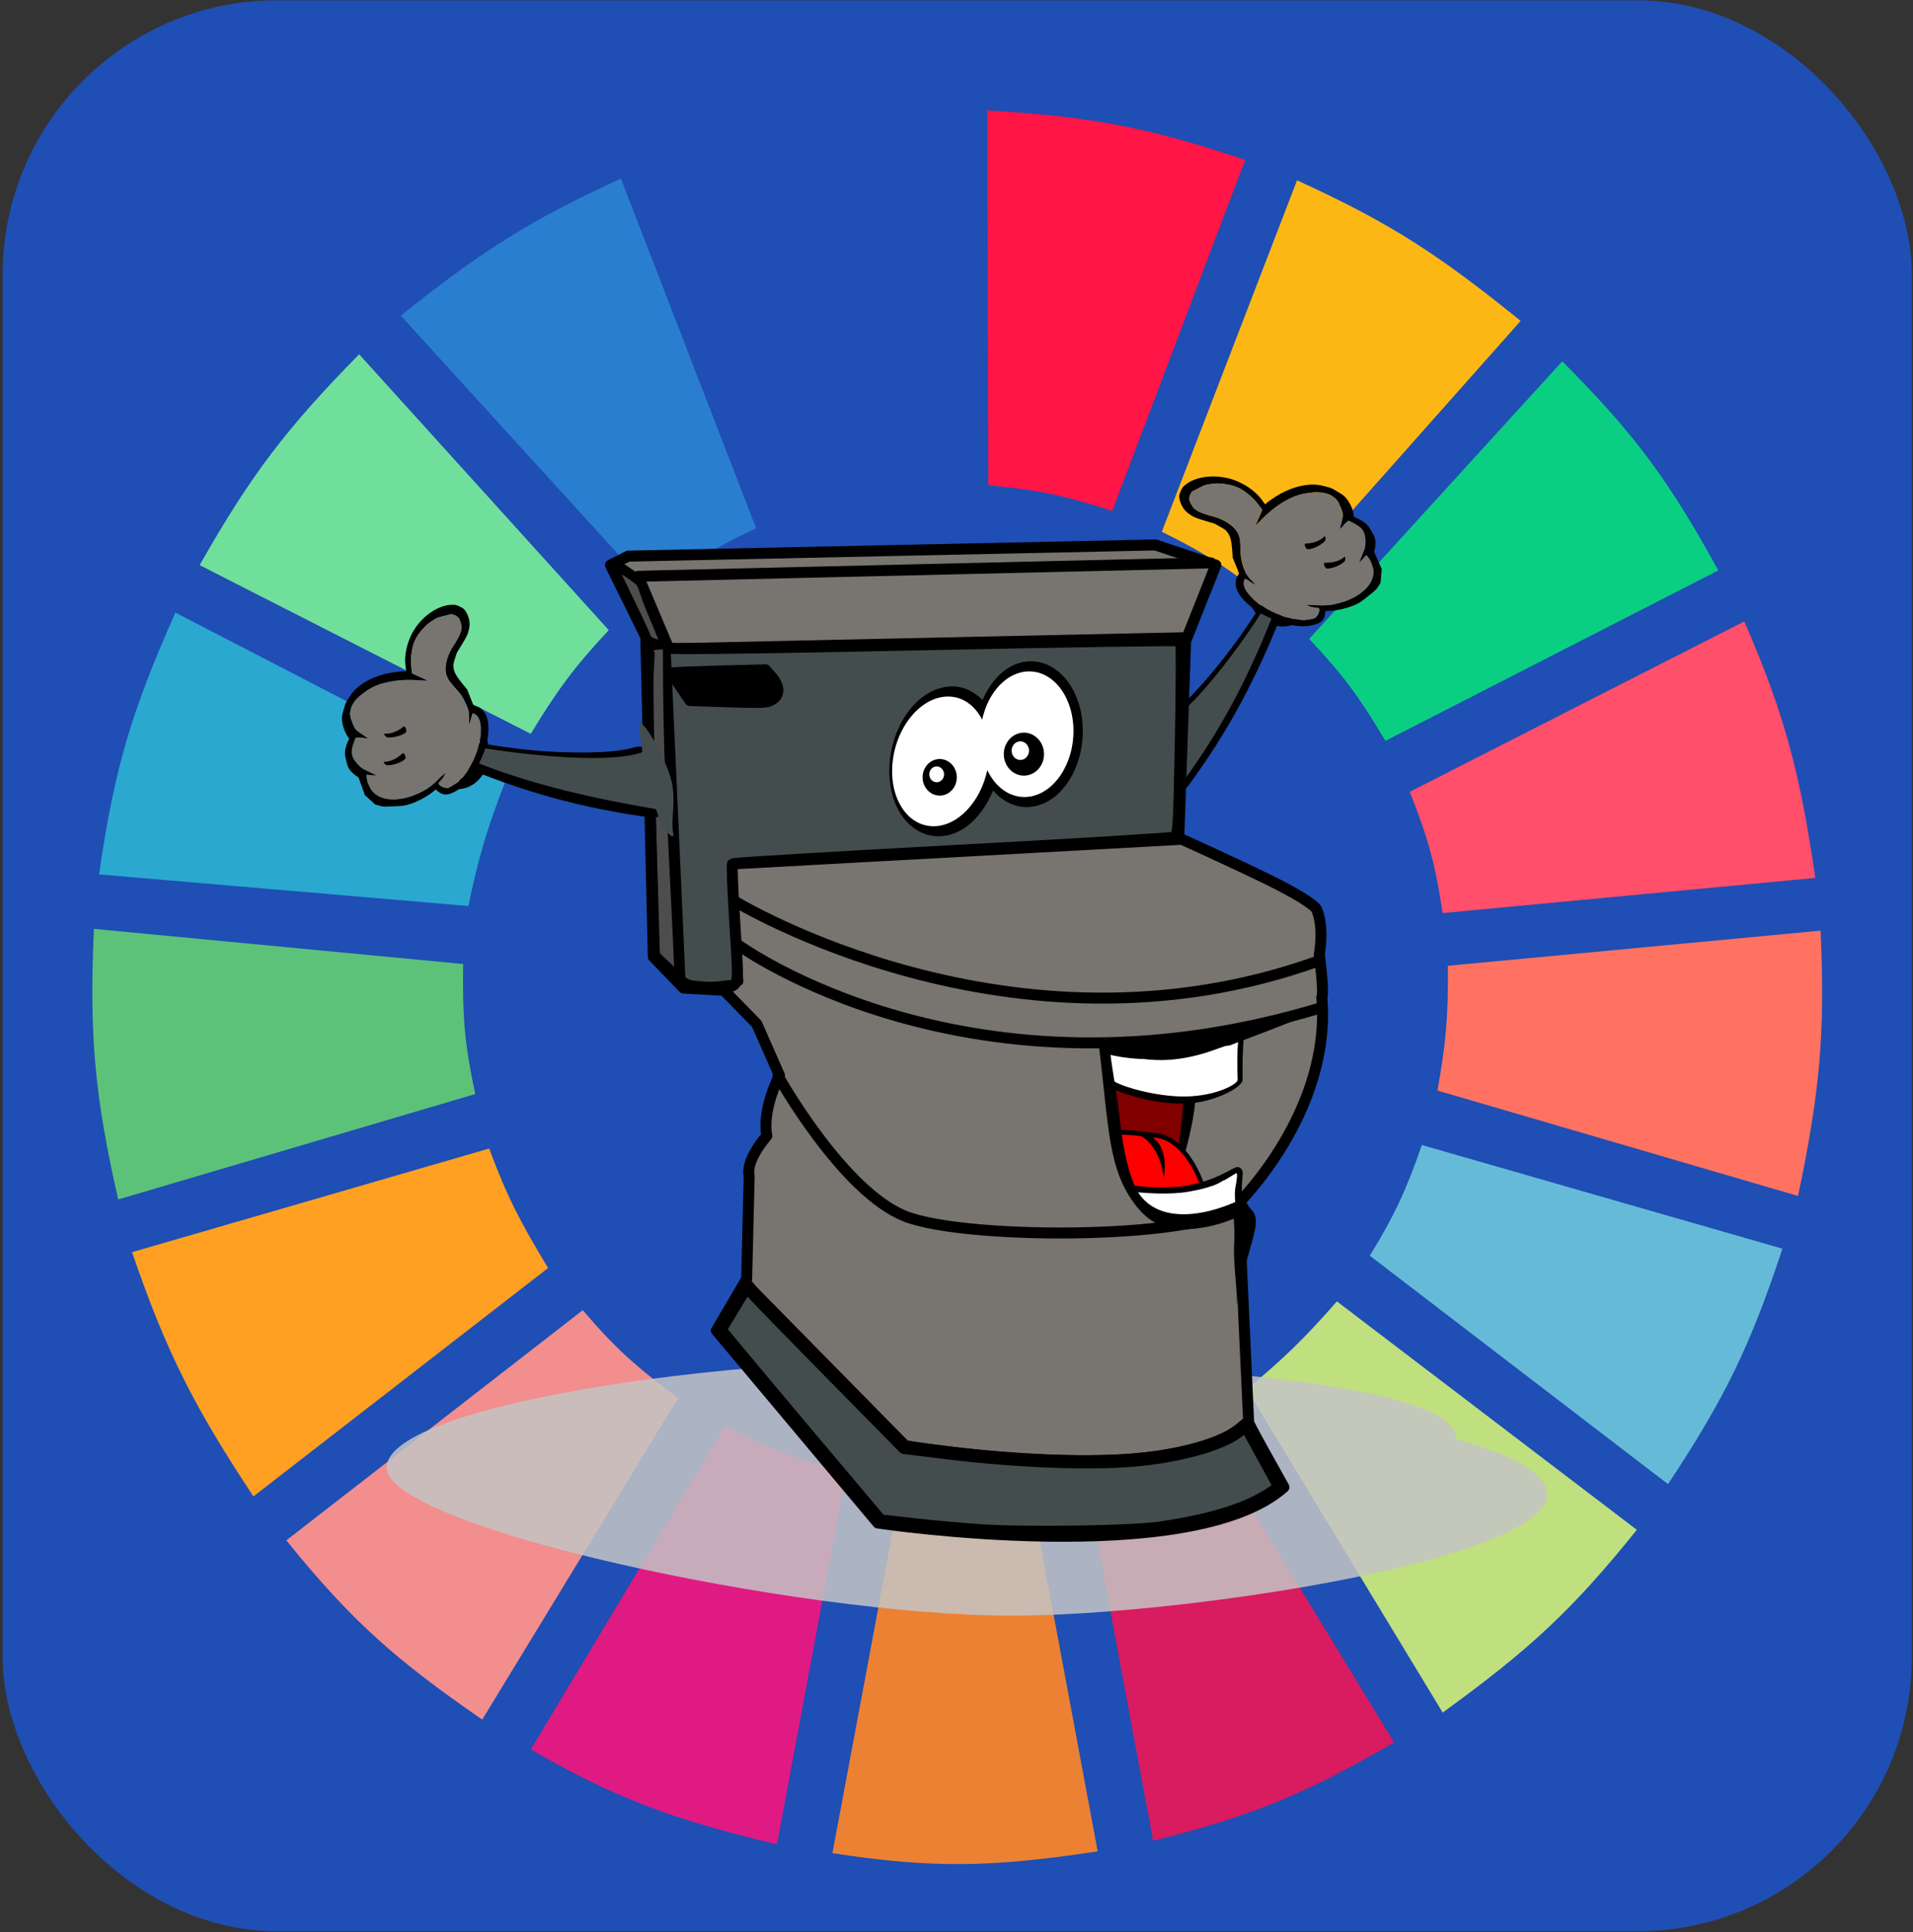 <svg width="687" height="694" viewBox="0 0 687 694" fill="none" xmlns="http://www.w3.org/2000/svg">
<rect x="0" y="0" width="687" height="694" fill="#333333" stroke="none"/>
<rect x="0.953" y="0.101" width="685.626" height="693.507" rx="98.51" fill="#1F4EB4"/>
<g clip-path="url(#clip0)">
<path d="M290.849 182.144L242.91 56.56C277.721 45.382 297.876 41.294 335.675 39.52V174.571C317.709 175.578 307.866 177.2 290.849 182.144Z" fill="#1F4EB4"/>
<path d="M354.901 174.308L354.533 39.651C390.984 41.858 411.245 45.36 447.162 57.432L399.427 183.518C382.299 177.934 372.536 175.873 354.901 174.308Z" fill="#FF1546"/>
<path d="M417.232 190.978L465.794 64.763C500.32 80.516 517.468 92.118 546.107 115.249L456.455 216.222C442.436 205.016 434.052 199.276 417.232 190.978Z" fill="#FDB714"/>
<path d="M470.15 229.474L561.047 129.764C587.712 156.505 599.617 173.147 617.079 204.862L497.544 266.077C488.312 250.581 482.439 242.471 470.15 229.474Z" fill="#0ACF83"/>
<path d="M506.26 284.378L626.418 223.164C641.307 257.555 646.391 277.892 651.943 315.301L518.089 327.922C515.464 310.462 512.872 300.936 506.26 284.378Z" fill="#FF4F6A"/>
<path d="M516.219 391.661C519.216 374.894 520.171 365.151 519.954 346.854L653.809 334.233C655.471 370.919 653.644 391.767 645.715 429.525L516.219 391.661Z" fill="#FF7262"/>
<path d="M491.938 450.982C500.715 436.566 504.847 427.897 510.615 411.224L640.111 448.458C628.525 483.481 619.533 501.998 599.021 533.022L491.938 450.982Z" fill="#65BBD7"/>
<path d="M587.821 549.43L480.114 467.39C468.28 480.885 461.169 487.761 447.74 498.944L518.092 615.062C549.247 592.483 564.693 578.246 587.821 549.43Z" fill="#C0DF7E"/>
<path d="M500.653 625.79L430.301 510.303C415.038 518.016 406.099 521.83 389.211 527.342L414.114 661.131C449.792 652.136 468.752 644.362 500.653 625.79Z" fill="#D91B5F"/>
<path d="M323.841 532.391C341.587 533.554 351.538 533.206 369.289 531.129L394.192 664.917C356.129 670.652 335.214 671.123 298.938 665.548L323.841 532.391Z" fill="#EC8134"/>
<path d="M190.615 628.315L260.344 512.197C276.153 520.465 285.743 523.984 303.925 528.605L279.022 662.393C241.378 653.351 221.793 646.202 190.615 628.315Z" fill="#E01A83"/>
<path d="M102.826 553.216L209.287 470.545C221.159 484.514 228.88 491.178 243.529 502.099L173.178 617.586C142.384 596.301 126.612 582.636 102.826 553.216Z" fill="#F28E8E"/>
<path d="M91.002 537.439C69.826 505.287 59.944 486.254 47.422 449.72L175.673 412.486C182.078 429.736 186.937 439.072 196.841 455.4L91.002 537.439Z" fill="#FFA023"/>
<path d="M42.436 430.788C34.197 394.265 31.965 373.08 33.72 333.602L166.329 346.224C165.99 365.774 167.034 375.937 170.687 392.923L42.436 430.788Z" fill="#5CC279"/>
<path d="M35.586 314.039L168.195 325.398C171.875 308.002 174.633 298.319 181.27 281.223L62.98 220.008C47.258 255.468 41.024 275.999 35.586 314.039Z" fill="#2AA8D0"/>
<path d="M71.695 202.969C90.231 170.335 102.859 153.828 128.973 127.24L218.624 226.319C206.493 239.285 200.374 247.457 190.608 263.552L71.695 202.969Z" fill="#70DF9C"/>
<path d="M234.188 212.435C247.638 202.298 255.731 197.223 271.543 189.717L222.982 64.132C191.382 78.647 174.032 89.272 143.914 113.356L234.188 212.435Z" fill="#2A7ED0"/>
<path d="M523.054 516.758C631.415 548.281 440.618 580.264 363.469 580.264C286.319 580.264 138.867 548.406 138.867 527.061C138.867 505.716 250.664 488.708 327.813 488.708C404.963 488.708 523.054 495.413 523.054 516.758Z" fill="#C4C4C4" fill-opacity="0.85"/>
<path d="M470.148 207.902C473.473 213.563 471.669 220.604 466.118 223.627C460.567 226.65 453.371 224.51 450.045 218.848C446.719 213.186 448.524 206.146 454.075 203.123C459.626 200.1 466.822 202.24 470.148 207.902Z" fill="black"/>
<path d="M467.009 209.061C469.508 213.316 468.152 218.606 463.981 220.877C459.81 223.149 454.402 221.541 451.903 217.287C449.405 213.032 450.76 207.742 454.932 205.471C459.103 203.2 464.51 204.807 467.009 209.061Z" fill="white"/>
<path d="M456.709 213.267C455.184 213.536 453.877 214.743 453.257 216.426C453.254 216.434 453.219 216.419 453.216 216.426C453.216 216.427 453.174 216.514 453.174 216.514C453.173 216.515 453.136 216.591 453.132 216.602C453.128 216.613 453.134 216.638 453.131 216.646C453.126 216.661 453.139 216.669 453.13 216.69C453.124 216.709 453.095 216.714 453.089 216.733C453.055 216.815 453.012 216.907 452.962 216.997C452.806 217.28 452.508 217.708 452.164 218.269C451.487 219.372 450.576 220.9 449.394 222.657C447.021 226.184 443.752 230.811 440.059 235.601C432.674 245.177 423.378 255.486 416.861 259.163C415.538 259.91 414.645 261.164 414.187 262.498C413.74 263.798 413.596 265.202 413.638 266.623C413.721 269.451 414.506 272.497 415.574 275.267C416.64 278.032 418 280.533 419.71 282.243C420.557 283.091 421.584 283.889 422.93 284.042C424.374 284.206 425.824 283.435 426.734 282.199C441.494 262.153 451.148 243.497 460.476 220.155C461.027 218.777 461.309 217.442 460.983 216.118C460.637 214.712 459.596 213.679 458.392 213.354C457.835 213.204 457.252 213.171 456.709 213.266V213.267Z" fill="black"/>
<path d="M455.158 216.168C455.921 213.464 459.946 213.595 458.263 217.955C449.146 241.58 439.679 260.261 425.066 280.488C421.028 286.078 411.829 264.152 417.662 260.835C432.341 252.485 454.549 218.328 455.159 216.168H455.158Z" fill="#434D4D"/>
<path fill-rule="evenodd" clip-rule="evenodd" d="M219.229 202.95L231.911 228.672L234.628 343.62L245.499 354.867L259.993 355.677L271.769 367.734L279.922 386.225C279.922 386.225 273.582 398.282 275.392 407.925C267.24 417.568 269.052 422.234 269.052 422.234L268.145 459.363L257.275 477.853L315.251 546.987C315.251 546.987 427.579 563.858 461.097 534.12C447.516 510.006 448.422 510.816 448.422 510.816L444.8 432.039C444.8 432.039 478.312 399.077 474.691 358.091C475.596 356.487 473.785 342.81 473.785 342.81C473.785 342.81 475.596 333.169 472.88 326.738C472.126 324.945 465.239 320.742 455.829 316.11C442.208 309.409 423.334 300.936 423.334 300.936L425.774 230.279L436.638 202.95L414.91 195.715L225.58 199.734L219.234 202.95L219.229 202.95Z" fill="#78746F" stroke="black" stroke-width="3.94" stroke-linecap="round" stroke-linejoin="round"/>
<path d="M269.053 461.777L325.217 518.854C325.217 518.854 419.432 534.93 446.606 511.611" stroke="black" stroke-width="3.185" stroke-linecap="round" stroke-linejoin="round"/>
<path fill-rule="evenodd" clip-rule="evenodd" d="M242.785 242.336L274.491 241.532C274.491 241.532 283.55 249.57 275.396 251.178C267.244 252.785 259.091 250.374 259.091 250.374H248.22L242.785 242.336Z" fill="black" stroke="black" stroke-width="3.185" stroke-linecap="round" stroke-linejoin="round"/>
<path d="M231.92 230.278L239.166 232.689L424.875 228.67H425.78" stroke="black" stroke-width="3.185" stroke-linecap="round" stroke-linejoin="round"/>
<path d="M240.074 232.69L229.203 206.968L434.83 202.146" stroke="black" stroke-width="3.94" stroke-linecap="round" stroke-linejoin="round"/>
<path d="M221.945 202.95L230.098 208.577" stroke="black" stroke-width="3.185" stroke-linecap="round" stroke-linejoin="round"/>
<path d="M263.65 323.545C263.65 323.545 363.444 384.767 473.543 345.107" stroke="black" stroke-width="3.94" stroke-linecap="round" stroke-linejoin="round"/>
<path d="M265.428 339.595C265.428 339.595 348.238 399.902 473.784 362.111" stroke="black" stroke-width="3.94" stroke-linecap="round" stroke-linejoin="round"/>
<path d="M423.959 301.821L262.627 310.663L265.358 352.452" stroke="black" stroke-width="3.194" stroke-linecap="round" stroke-linejoin="round"/>
<path d="M279.42 386.445C279.42 386.445 302.577 428.019 325.223 436.867C347.869 445.7 435.227 445.156 445.2 432.289" stroke="black" stroke-width="3.94" stroke-linecap="round" stroke-linejoin="round"/>
<path d="M352.793 549.813C346.566 549.416 335.763 548.459 328.788 547.679L316.106 546.265L297.798 524.551C287.729 512.626 274.766 497.183 268.989 490.234L258.486 477.617L263.314 469.623L268.141 461.629L269.93 463.808C270.913 465.001 283.655 478.103 298.245 492.913L324.772 519.854L339.01 521.606C366.001 524.933 393.367 525.92 409.883 524.124C425.768 522.416 439.554 518.294 445.192 513.583L447.456 511.684L453.601 522.916L459.747 534.149L457.675 535.592C448.649 541.878 436.07 545.927 416.66 548.812C406.756 550.284 369.211 550.873 352.793 549.813Z" fill="#434D4D" stroke="black" stroke-width="4.732" stroke-linecap="round" stroke-linejoin="round"/>
<path d="M253.464 354.542C245.425 353.924 246.244 354.395 238.177 345.842L235.649 343.162L234.483 296.807C233.842 271.314 233.296 246.254 233.269 241.121L233.221 231.788L236.804 232.636C239.394 233.25 265.763 232.956 331.906 231.573C382.246 230.522 423.687 229.889 423.988 230.166C424.304 230.443 424.263 246.273 423.892 265.345C423.22 299.649 423.193 300.029 421.3 300.682C420.243 301.047 384.317 303.225 341.473 305.523C298.625 307.821 263.338 309.935 263.056 310.221C262.774 310.508 263.147 320.05 263.885 331.43C265.169 351.244 265.157 352.187 263.578 353.732C262.671 354.63 260.582 354.204 260.879 354.145C264.151 353.526 257.527 354.866 253.464 354.542ZM277.408 251.212C280.077 249.553 279.987 246.441 277.175 243.17L274.929 240.557L258.377 240.991C249.274 241.23 241.682 241.536 241.503 241.673C241.325 241.808 242.669 244.097 244.491 246.759L247.804 251.598L255.686 251.866C274.579 252.506 275.364 252.483 277.408 251.212Z" fill="#434D4D" stroke="black" stroke-width="3.94" stroke-linecap="round" stroke-linejoin="round"/>
<path d="M239.162 231.084L244.598 352.469L246.409 353.264" stroke="black" stroke-width="3.185" stroke-linecap="round" stroke-linejoin="round"/>
<path d="M239.454 346.24L235.867 342.825L234.715 302.272C234.081 279.968 233.568 255.302 233.575 247.456C233.586 233.733 234.746 234.757 233.054 233.742C231.23 232.648 239.161 231.552 239.183 232.414C239.203 233.187 238.989 261.498 240.576 292.655C242.164 323.813 243.367 349.391 243.251 349.479C243.136 349.582 241.427 348.124 239.454 346.24Z" fill="#4D4D4D" stroke="black" stroke-width="2.211" stroke-linecap="round" stroke-linejoin="round"/>
<path d="M235.266 230.467C233.895 230.016 232.774 229.32 232.774 228.916C232.774 228.514 230.125 222.78 226.886 216.173C223.648 209.566 220.998 203.972 220.998 203.743C220.998 203.513 225.329 206.262 227.508 207.846C231.078 210.442 229.381 210.17 233.576 220.049C236.135 226.079 238.123 231.075 237.993 231.15C237.862 231.225 236.636 230.917 235.266 230.467Z" fill="#4D4D4D" stroke="black" stroke-width="2.096" stroke-linecap="round" stroke-linejoin="round"/>
<path d="M399.402 387.688L400.313 406.713C401.21 414.573 402.578 422.077 404.983 427.79C409.405 428.401 415.884 428.837 421.589 428.51C423.892 419.549 428.265 406.653 429.217 395.723C429.353 394.161 426.838 395.282 426.937 393.744C426.7 393.754 426.47 393.789 426.23 393.794C414.671 394.057 400.663 389.581 399.402 387.688L399.402 387.688Z" fill="black"/>
<path d="M399.402 387.688L400.312 406.715C401.209 414.576 402.576 422.081 404.979 427.795C408.973 428.359 414.635 428.793 419.908 428.631C422.118 419.587 423.839 409.28 424.8 398.227C424.931 396.727 425.018 395.247 425.118 393.769C413.798 393.744 400.623 389.522 399.402 387.688L399.402 387.688Z" fill="#800000"/>
<path d="M407.889 406.139C405.141 405.855 402.591 405.672 400.294 405.966C401.514 417.027 403.633 427.501 408.225 433.369C410.677 436.503 413.789 438.7 417.406 439.991C420.479 440.437 423.372 440.842 425.897 440.801C427.825 440.77 429.617 440.494 431.093 439.407C432.569 438.321 433.505 436.386 433.711 434.028C434.123 429.313 432.2 423.118 428.938 417.671C425.676 412.225 420.958 407.503 415.251 406.959L407.889 406.139L407.889 406.139Z" fill="black"/>
<path d="M407.733 407.815C405.04 407.536 402.575 407.427 400.485 407.675C401.733 418.088 403.862 427.803 408.216 433.365C409.567 435.092 411.118 436.502 412.845 437.663C422.766 438.653 431.513 441.812 432.206 433.88C432.905 425.873 425.135 409.591 415.098 408.634C414.705 408.597 414.336 408.565 413.944 408.524C417.923 411.109 418.914 417.178 417.939 422.917C417.241 416.956 414.493 410.644 409.792 408.049C409.114 407.971 408.39 407.881 407.733 407.813L407.733 407.815Z" fill="#FF0000"/>
<path d="M446.723 372.185C429 374.564 406.394 383.747 396.174 372.925C397.537 377.87 398.095 381.803 398.72 390.522C399.285 390.867 399.978 391.217 400.816 391.587C402.581 392.366 404.936 393.147 407.607 393.884C412.949 395.359 419.623 396.568 425.718 396.352C431.382 396.15 436.426 394.553 440.08 392.837C441.906 391.98 443.388 391.121 444.433 390.3C444.956 389.89 445.359 389.464 445.67 389.08C445.98 388.696 446.261 388.332 446.248 387.719C446.187 385.013 446.166 377.1 446.723 372.185L446.723 372.185Z" fill="black"/>
<path d="M445.718 372.714C428.394 382.187 407.125 384.214 397.095 373.597C397.427 374.799 396.769 371.528 397.018 373.049C397.262 374.138 397.39 375.212 397.477 376.279C397.479 376.291 397.473 376.305 397.474 376.318C397.822 379.182 398.111 382.468 398.368 385.883C398.579 386.517 398.868 387.106 399.237 387.657C400.504 389.549 414.535 394.055 426.144 393.791C436.914 393.546 444.517 389.311 444.466 387.827C444.379 385.3 444.138 377.385 444.767 373.096L445.718 372.714Z" fill="white"/>
<path d="M444.565 419.147C444.122 419.104 443.835 419.259 443.557 419.366C443.187 419.507 442.793 419.703 442.379 419.922C441.55 420.362 440.512 420.941 439.124 421.62C436.348 422.976 432.268 424.667 426.442 425.765C419.92 426.994 409.6 426.309 404.194 425.46C405.275 428.563 406.617 431.257 408.269 433.362C416.078 443.318 430.557 443.691 446.752 436.115C446.159 432.273 445.975 429.39 445.973 427.267C445.97 424.567 446.235 423.04 446.299 421.515C446.313 421.187 446.296 420.801 446.118 420.356C445.94 419.912 445.525 419.441 445.048 419.271C444.862 419.205 444.712 419.161 444.565 419.147L444.565 419.147ZM447.214 438.913C446.763 440.933 446.38 442.851 446.034 444.742C446.948 443.384 447.42 441.643 447.352 439.752C447.347 439.645 447.332 439.538 447.31 439.434C447.274 439.244 447.248 439.099 447.214 438.913L447.214 438.913Z" fill="black"/>
<path d="M439.927 423.76C438.444 424.046 438.099 425.97 426.923 427.98C420.438 429.146 410.958 428.606 405.12 427.797C406.017 429.915 407.053 431.817 408.27 433.368C415.905 443.099 428.339 442.647 444.096 435.593C442.721 426.976 443.992 426.042 444.083 423.774C444.099 423.369 444.483 421.916 444.022 421.279L439.927 423.76Z" fill="white"/>
<path d="M394.442 373.979C398.362 405.1 397.629 419.979 408.217 433.343C416.311 443.561 427.95 444.07 444.647 435.85C441.613 448.636 444.105 458.031 444.284 468.506C445.489 458.347 447.596 454.447 450.749 441.5C451.441 437.212 450.599 435.501 449.228 434.253C447.856 433.005 447.378 429.982 445.733 430.762C437.576 434.605 429.974 436.342 423.816 436.068C417.657 435.794 413.073 433.704 409.819 429.753C405.867 424.955 403.237 412.972 401.939 400.505C401.16 393.023 399.449 384.633 398.716 378.005C406.539 381.677 431.957 376.431 441.593 375.469C530.373 341.944 408.7 382.989 398.465 373.23L394.442 373.979Z" fill="black"/>
<path d="M397.103 377.954C412.675 382.037 429.911 379.358 444.889 373.362" stroke="black" stroke-width="0.985"/>
<path d="M370.232 237.505C362.578 237.505 356.293 243.385 352.852 251.441C349.925 248.485 346.255 246.528 342.06 246.528C330.617 246.528 321.146 258.646 319.587 273.015C318.806 280.2 320.15 286.871 323.224 291.909C326.299 296.947 331.291 300.351 337.008 300.351C345.581 300.351 352.768 293.343 356.611 283.913C359.793 287.483 363.908 289.854 368.576 289.854C379.725 289.854 388.319 277.815 388.826 263.813C389.079 256.815 387.3 250.365 384.016 245.545C380.732 240.724 375.808 237.505 370.232 237.505V237.505Z" fill="black"/>
<path d="M369.602 241.134C361.711 241.134 354.844 248.543 352.716 258.465C350.121 253.393 345.769 250.157 340.47 250.157C330.941 250.157 322.02 260.614 320.576 273.472C319.132 286.33 325.717 296.743 335.246 296.743C343.985 296.743 352.141 287.969 354.556 276.598C357.358 282.446 362.205 286.246 367.889 286.246C377.123 286.246 385.019 276.149 385.485 263.69C385.951 251.23 378.836 241.133 369.602 241.133L369.602 241.134Z" fill="white"/>
<path d="M374.579 268.462C375.812 272.517 373.735 276.872 369.941 278.19C366.146 279.508 362.071 277.288 360.838 273.233C359.605 269.178 361.682 264.823 365.476 263.505C369.271 262.187 373.346 264.407 374.579 268.462V268.462Z" fill="black"/>
<path d="M369.392 268.563C369.926 270.319 369.027 272.204 367.385 272.774C365.743 273.344 363.978 272.384 363.445 270.629C362.911 268.873 363.81 266.988 365.452 266.418C367.095 265.848 368.859 266.808 369.392 268.563V268.563Z" fill="white"/>
<path d="M343.313 277.139C344.362 280.589 342.595 284.294 339.367 285.415C336.139 286.536 332.672 284.648 331.623 281.198C330.574 277.748 332.341 274.043 335.569 272.922C338.797 271.801 342.264 273.689 343.313 277.139Z" fill="black"/>
<path d="M338.906 277.225C339.36 278.718 338.595 280.322 337.198 280.807C335.8 281.292 334.3 280.475 333.846 278.982C333.392 277.489 334.156 275.885 335.554 275.4C336.951 274.914 338.452 275.732 338.906 277.225Z" fill="white"/>
<path d="M155.946 278.415C159.365 283.961 166.117 285.057 171.027 280.862C175.937 276.668 177.146 268.772 173.726 263.226C170.307 257.681 163.555 256.585 158.645 260.779C153.735 264.974 152.526 272.87 155.946 278.415Z" fill="black"/>
<path d="M158.241 275.824C160.81 279.991 165.884 280.814 169.573 277.662C173.262 274.511 174.17 268.578 171.601 264.411C169.032 260.244 163.958 259.421 160.269 262.572C156.58 265.724 155.672 271.657 158.241 275.824Z" fill="white"/>
<path d="M161.401 265.888C162.736 264.867 164.565 264.725 166.213 265.493C166.219 265.495 166.237 265.456 166.244 265.46C166.244 265.46 166.337 265.492 166.337 265.492C166.338 265.492 166.419 265.519 166.43 265.524C166.441 265.528 166.454 265.553 166.462 265.556C166.477 265.563 166.472 265.58 166.493 265.588C166.511 265.598 166.537 265.578 166.555 265.588C166.637 265.622 166.734 265.656 166.835 265.684C167.151 265.771 167.675 265.855 168.328 266C169.611 266.285 171.368 266.702 173.49 267.073C177.749 267.819 183.454 268.673 189.592 269.308C201.863 270.577 220.127 270.864 227.861 268.399C229.432 267.899 230.959 268.125 232.174 268.759C233.359 269.377 234.355 270.316 235.206 271.417C236.902 273.607 238.147 276.525 238.985 279.462C239.82 282.395 240.247 285.363 239.887 288.019C239.708 289.335 239.349 290.759 238.321 291.953C237.218 293.235 235.527 293.818 233.997 293.62C209.168 290.403 186.809 284.134 163.41 274.084C162.028 273.491 160.879 272.714 160.194 271.458C159.466 270.124 159.523 268.514 160.2 267.304C160.512 266.744 160.927 266.252 161.402 265.888L161.401 265.888Z" fill="black"/>
<path d="M164.606 266.832C162.134 265.414 159.203 268.739 163.529 270.665C185.954 280.645 210.335 286.31 235.314 290.538C236.036 290.66 236.29 293.8 237.304 295.823C237.974 297.227 242.659 303.056 241.718 298.872C240.795 294.762 243.087 286.845 240.879 279.506C237.321 267.68 229.088 256.638 229.425 260.067C229.689 262.75 229.972 265.071 230.244 267.156C230.41 268.43 230.984 270.097 230.346 270.305C213.458 275.807 166.581 267.966 164.605 266.832L164.606 266.832Z" fill="#434D4D"/>
<path d="M166.591 218.75C167.283 219.429 167.849 220.455 168.262 221.755C168.706 223.148 168.769 224.31 168.469 225.77C168.093 227.635 167.718 228.445 165.809 231.586L164.102 234.383L163.48 236.239C162.779 238.356 162.696 238.851 162.912 240.024C163.203 241.69 163.947 242.959 166.381 245.937L167.816 247.68L168.904 250.514C169.979 253.296 170.012 253.359 170.462 253.481C171.775 253.844 172.219 254.057 172.865 254.619C174.855 256.33 175.636 259.017 175.364 263.149C175.144 266.456 174.224 269.616 172.371 273.444C169.401 279.582 166.539 282.863 162.571 284.684C160.21 285.752 158.828 285.576 156.993 283.971L156.465 283.513L155.684 284.191C153.403 286.131 149.709 288.084 146.595 288.979C145.185 289.371 144.565 289.451 141.352 289.59C137.742 289.759 137.704 289.756 136.241 289.352L134.767 288.943L132.906 287.263L131.04 285.564L129.888 282.369L128.735 279.173L128.004 278.727C127.116 278.175 125.891 276.973 125.279 276.034C124.771 275.255 123.904 271.913 123.878 270.627C123.852 269.419 124.197 267.949 124.837 266.543L125.401 265.288L124.938 264.625C123.715 262.826 122.846 260.207 122.799 258.14C122.775 257.185 122.855 256.798 123.441 254.752C124.106 252.477 124.125 252.439 124.881 251.245C126.006 249.457 126.758 248.45 127.653 247.575C130.269 244.978 134.456 242.885 139.22 241.823C140.869 241.452 145.211 240.958 145.517 241.105C145.833 241.257 145.904 240.913 145.744 240.018C145.096 236.53 145.701 232.496 147.441 228.582C150.29 222.165 156.971 217.149 162.584 217.203C163.514 217.209 163.8 217.268 164.885 217.742C165.753 218.127 166.255 218.431 166.591 218.75ZM159.606 221.199C157.173 221.791 156.958 221.877 155.738 222.643C153.5 224.037 151.868 225.581 150.372 227.709C148.063 230.988 147.164 235.573 147.837 240.631L148.003 241.874L150.944 243.192L153.885 244.511L151.15 244.33C149.647 244.237 148.344 244.161 148.272 244.174C148.183 244.194 147.416 244.203 146.551 244.197C143.339 244.179 139.656 244.722 136.96 245.597C134.955 246.254 133.65 246.901 131.437 248.323C129.305 249.69 129.282 249.71 128.041 251.158C126.674 252.751 126.371 253.266 126.041 254.476C125.576 256.234 125.688 257.326 126.557 259.584C127.427 261.841 127.697 262.16 130.123 263.766C131.221 264.498 132.098 265.123 132.072 265.174C132.053 265.212 131.093 265.16 129.939 265.077L127.841 264.887L127.385 265.958C125.605 270.104 126.006 272.121 129.19 275.176C129.984 275.935 130.178 276.044 132.711 277.261C134.189 277.971 135.358 278.564 135.307 278.586C135.256 278.609 134.434 278.545 133.496 278.424C132.542 278.312 131.733 278.222 131.678 278.227C131.477 278.209 131.857 280.499 132.183 281.301C133.365 284.181 134.258 285.16 136.646 286.197C138.219 286.874 139.201 287.062 141.247 287.07C144.902 287.096 149.423 285.713 153.081 283.444C154.728 282.411 155.483 281.783 157.837 279.469C158.965 278.344 159.919 277.481 159.952 277.544C160.09 277.815 158.869 279.713 157.639 281.088C157.52 281.22 157.554 281.409 157.778 281.768C158.221 282.469 159.759 283.113 160.688 282.993C162.171 282.793 164.731 280.925 166.422 278.827C169.416 275.107 171.987 269.233 172.557 264.805C172.959 261.758 172.614 258.887 171.68 257.526C171.213 256.845 170.18 256.114 169.817 256.206C169.656 256.239 169.513 256.673 169.069 258.363C168.758 259.535 168.488 260.475 168.467 260.465C168.456 260.46 168.458 259.737 168.482 258.868C168.564 255.778 167.931 253.444 166.199 250.584C165.419 249.281 164.66 248.35 162.954 246.571C161.622 245.192 161.123 244.496 160.572 243.209C159.374 240.385 160.098 236.376 162.561 232.306C163.021 231.536 163.703 230.433 164.07 229.87C164.862 228.63 165.431 227.236 165.649 225.988C165.76 225.334 165.722 224.844 165.507 223.876C165.107 222.19 164.73 221.694 163.258 221.05L162.19 220.568L159.606 221.199Z" fill="black"/>
<path d="M159.332 257.628L160.613 258.338L161.949 260.222C162.685 261.252 163.309 262.165 163.329 262.253C163.356 262.329 163.132 262.253 162.835 262.063C162.531 261.886 161.553 261.306 160.646 260.791C158.436 259.51 156.689 258.041 156.325 257.159C156.242 256.962 156.267 256.706 156.367 256.487L156.541 256.146L157.288 256.536C157.704 256.752 158.623 257.241 159.332 257.628Z" fill="black"/>
<path d="M161.326 267.39C161.111 267.475 160.486 267.49 159.921 267.438C158.536 267.292 152.462 266.136 152.019 265.923C151.787 265.811 151.602 265.581 151.501 265.265C151.28 264.593 151.568 264.055 152.293 263.743C152.841 263.519 152.852 263.524 154.601 264.191C155.575 264.549 157.562 265.393 159.038 266.055L161.709 267.259L161.326 267.39Z" fill="black"/>
<path d="M159.886 272.734C159.802 272.898 154.26 274.891 152.852 275.253L151.215 275.678L150.548 275.31C149.787 274.897 149.676 274.702 149.928 274.21C150.225 273.629 150.89 273.383 153.059 273.024C156.097 272.534 160.074 272.368 159.886 272.734Z" fill="black"/>
<path d="M170.433 256.383L170.729 256.525C171.279 257.007 171.543 257.3 171.856 257.923L172.391 259.037L172.694 261.324L172.702 263.47L172.646 264.3L172.182 266.647L171.366 269.682L170.254 272.575L168.846 275.326L167.143 277.935L164.497 280.948L161.786 282.644L160.843 283.048L159.484 282.824L158.301 282.255L157.71 281.971L157.47 280.999C157.773 280.858 157.904 280.717 158.118 280.454L159.117 279.22L159.821 277.845L159.997 277.501L157.878 279.482L155.76 281.463L153.345 283.302L150.811 284.655L147.981 285.865L145.798 286.531L144.559 286.792L143.792 286.852C142.224 287.158 141.31 287.15 139.659 287.009L138.3 286.784C136.728 286.431 135.958 286.062 134.751 285.079C133.883 284.441 133.46 283.984 132.913 282.911C132.126 281.344 131.762 280.464 131.659 278.882C131.534 278.298 131.722 278.231 132.307 278.336L134.433 278.501C135.85 278.78 135.057 278.407 134.017 277.873L132.835 277.305L130.469 276.168L129.166 275.114C128.37 274.329 127.959 273.861 127.328 272.946C126.358 271.346 126.15 270.423 126.545 268.714C126.812 267.359 127.115 266.517 127.713 264.992C129.617 264.667 130.195 265.025 131.67 265.179C132.271 265.258 131.967 265.029 131.254 264.551L129.064 263.07C128.289 262.471 127.913 262.14 127.346 261.388L126.036 258.189C125.599 256.846 125.566 256.088 125.965 254.727C126.758 252.473 127.362 251.394 129.019 250.197C131.755 247.717 133.403 246.828 136.502 245.652C140.591 244.629 142.866 244.198 146.83 244.188L153.681 244.48L148.062 241.781L147.759 239.493C147.489 237.638 147.456 236.529 147.8 234.372C148.247 231.325 148.801 229.735 150.727 227.211L153.373 224.198L155.612 222.703C156.65 222.026 157.267 221.763 158.442 221.492L161.863 220.566C163.213 220.713 163.884 220.982 164.821 221.986L165.596 224.072L165.835 225.044L165.779 225.874L165.371 227.391L164.316 229.455L163.612 230.83L162.261 232.751L161.205 234.814L160.445 237.02L159.981 239.367L160.108 241.999L161.179 244.226L163.433 247.023L165.686 249.819L167.053 252.189L167.588 253.302L168.363 255.388L168.49 258.02L168.498 260.165L169.082 258.304L169.49 256.786C169.653 256.189 169.828 256.034 170.433 256.383Z" fill="#78746F"/>
<path d="M144.87 260.996C143.86 261.842 141.209 263.73 138.175 263.482C137.527 263.429 138.559 264.78 139.195 264.832C142.074 265.067 145.325 263.619 145.791 262.942C146.202 262.346 145.481 260.485 144.87 260.996L144.87 260.996Z" fill="black"/>
<path d="M144.481 270.609C143.541 271.527 141.048 273.607 138.003 273.585C137.353 273.581 138.488 274.851 139.127 274.855C142.016 274.876 145.142 273.19 145.554 272.48C145.916 271.856 145.05 270.054 144.482 270.609L144.481 270.609Z" fill="black"/>
<path d="M423.502 178.134C423.461 179.086 423.756 180.215 424.353 181.445C424.992 182.765 425.753 183.666 426.989 184.55C428.562 185.684 429.402 186.039 432.996 187.117L436.201 188.072L437.95 189.04C439.939 190.148 440.344 190.461 441 191.468C441.941 192.891 442.272 194.315 442.541 198.104L442.69 200.33L443.854 203.135C444.991 205.893 445.01 205.962 444.762 206.346C444.043 207.471 443.863 207.917 443.776 208.754C443.492 211.318 444.781 213.815 447.852 216.692C450.312 218.995 453.187 220.732 457.216 222.355C463.676 224.958 468.072 225.519 472.272 224.277C474.76 223.528 475.659 222.496 475.902 220.112L475.974 219.429L477.023 219.422C480.057 219.369 484.146 218.404 487.071 217.035C488.386 216.406 488.9 216.061 491.373 214.068C494.16 211.839 494.187 211.812 494.988 210.559L495.794 209.296L496.004 206.839L496.204 204.366L494.836 201.251L493.469 198.136L493.7 197.329C493.973 196.342 494.045 194.653 493.845 193.561C493.68 192.653 492 189.616 491.126 188.648C490.306 187.737 489.03 186.874 487.579 186.252L486.291 185.691L486.173 184.899C485.828 182.771 484.652 180.268 483.25 178.708C482.605 177.986 482.277 177.752 480.423 176.621C478.35 175.372 478.31 175.356 476.921 174.966C474.848 174.377 473.592 174.123 472.322 174.059C468.584 173.845 464.033 175.027 459.772 177.349C458.294 178.15 454.74 180.616 454.616 180.924C454.487 181.243 454.196 181.035 453.693 180.269C451.749 177.266 448.5 174.677 444.494 172.916C437.93 170.028 429.505 170.676 425.391 174.376C424.707 174.987 424.537 175.217 424.063 176.275C423.689 177.126 423.529 177.678 423.502 178.134ZM430.368 175.389C432.58 174.241 432.798 174.164 434.233 173.935C436.857 173.506 439.136 173.585 441.72 174.183C445.705 175.102 449.556 177.907 452.57 182.086L453.312 183.114L452.052 186.007L450.793 188.9L452.689 186.983C453.737 185.934 454.648 185.028 454.71 184.991C454.79 184.947 455.363 184.454 455.998 183.885C458.362 181.778 461.463 179.777 464.065 178.667C466.004 177.844 467.419 177.473 470.043 177.081C472.569 176.701 472.6 176.701 474.524 176.963C476.641 177.249 477.223 177.433 478.307 178.112C479.873 179.109 480.548 179.99 481.474 182.227C482.399 184.464 482.42 184.876 481.741 187.646C481.437 188.903 481.223 189.937 481.278 189.958C481.318 189.973 481.992 189.309 482.788 188.495L484.208 186.986L485.289 187.481C489.485 189.387 490.59 191.14 490.357 195.476C490.296 196.556 490.229 196.763 489.2 199.314C488.6 200.803 488.148 202.004 488.201 201.987C488.255 201.971 488.818 201.387 489.428 200.687C490.056 199.981 490.592 199.387 490.636 199.355C490.772 199.211 492.082 201.152 492.397 201.958C493.523 204.859 493.543 206.165 492.497 208.489C491.804 210.016 491.209 210.796 489.7 212.136C487.015 214.539 482.711 216.464 478.429 217.172C476.494 217.481 475.499 217.509 472.151 217.333C470.535 217.236 469.23 217.22 469.249 217.289C469.335 217.579 471.557 218.187 473.422 218.402C473.601 218.421 473.708 218.584 473.792 218.995C473.95 219.803 473.261 221.282 472.49 221.799C471.255 222.618 468.063 222.905 465.356 222.457C460.557 221.658 454.575 218.991 451.078 216.087C448.664 214.096 446.925 211.747 446.671 210.131C446.544 209.323 446.799 208.109 447.132 207.941C447.274 207.86 447.682 208.088 449.184 209.048C450.227 209.712 451.08 210.231 451.089 210.21C451.093 210.199 450.59 209.666 449.968 209.038C447.761 206.806 446.609 204.667 445.903 201.423C445.575 199.951 445.49 198.767 445.516 196.338C445.543 194.45 445.429 193.61 444.943 192.299C443.867 189.429 440.547 186.935 435.898 185.532C435.023 185.262 433.752 184.891 433.09 184.714C431.643 184.314 430.254 183.654 429.226 182.873C428.69 182.461 428.377 182.073 427.864 181.217C426.988 179.71 426.923 179.097 427.564 177.661L428.02 176.608L430.368 175.389Z" fill="black"/>
<path d="M455.876 202.156L455.422 203.515L455.742 205.781C455.914 207.022 456.086 208.104 456.133 208.183C456.165 208.257 456.278 208.054 456.366 207.72C456.467 207.391 456.788 206.323 457.102 205.352C457.846 202.962 458.118 200.737 457.774 199.847C457.699 199.647 457.503 199.475 457.277 199.377L456.911 199.239L456.63 200.015C456.472 200.445 456.131 201.407 455.876 202.156Z" fill="black"/>
<path d="M461.185 210.674C461.404 210.597 461.876 210.2 462.258 209.794C463.181 208.782 466.87 203.966 467.05 203.52C467.145 203.286 467.121 202.995 466.977 202.695C466.673 202.054 466.086 201.844 465.333 202.086C464.772 202.278 464.768 202.288 463.937 203.922C463.465 204.822 462.582 206.743 461.95 208.194L460.812 210.827L461.185 210.674Z" fill="black"/>
<path d="M465.959 213.692C466.135 213.758 471.619 211.618 472.911 210.967L474.417 210.214L474.655 209.507C474.931 208.705 474.878 208.489 474.35 208.289C473.726 208.053 473.063 208.305 471.211 209.454C468.623 211.073 465.566 213.543 465.959 213.692Z" fill="black"/>
<path d="M446.796 208.471L446.676 208.769C446.604 209.484 446.612 209.873 446.814 210.537L447.191 211.71L448.556 213.6L450.041 215.192L450.659 215.769L452.632 217.203L455.344 218.915L458.176 220.33L461.127 221.447L464.199 222.266L468.249 222.768L471.432 222.255L472.41 221.939L473.259 220.886L473.74 219.695L473.98 219.099L473.482 218.224C473.16 218.317 472.965 218.297 472.624 218.243L471.028 217.982L469.552 217.424L469.183 217.284L472.126 217.368L475.069 217.451L478.132 217.236L480.946 216.584L483.88 215.634L485.956 214.703L487.055 214.088L487.664 213.632C489.036 212.836 489.707 212.234 490.829 211.053L491.678 210.001C492.596 208.714 492.909 207.939 493.119 206.425C493.318 205.387 493.313 204.774 492.973 203.623C492.466 201.951 492.124 201.063 491.101 199.825C490.789 199.312 490.603 199.385 490.243 199.844L488.785 201.352C487.931 202.483 488.259 201.69 488.656 200.617L489.136 199.425L490.097 197.041L490.328 195.412C490.372 194.313 490.351 193.699 490.182 192.61C489.788 190.794 489.3 189.976 487.821 188.97C486.683 188.142 485.874 187.717 484.372 186.978C482.739 187.98 482.56 188.621 481.575 189.697C481.186 190.148 481.252 189.781 481.447 188.962L482.038 186.439C482.196 185.49 482.243 185 482.14 184.074L480.887 180.853C480.278 179.575 479.776 178.993 478.536 178.246C476.383 177.096 475.187 176.693 473.13 176.888C469.383 176.838 467.547 177.255 464.439 178.407C460.703 180.316 458.722 181.481 455.783 184.059L450.919 188.742L453.2 183.082L451.835 181.192C450.746 179.644 450 178.802 448.248 177.431C445.801 175.469 444.287 174.654 441.109 174.043L437.059 173.541L434.365 173.895C433.126 174.071 432.487 174.279 431.431 174.845L428.256 176.391C427.361 177.38 427.051 178.016 427.056 179.371L427.931 181.419L428.429 182.294L429.047 182.871L430.403 183.727L432.617 184.565L434.093 185.123L436.426 185.663L438.64 186.5L440.734 187.636L442.708 189.069L444.441 191.099L445.197 193.445L445.472 196.982L445.748 200.52L446.383 203.164L446.761 204.337L447.636 206.385L449.37 208.414L450.855 210.006L449.13 209.01L447.774 208.154C447.238 207.819 447.001 207.818 446.796 208.471Z" fill="#78746F"/>
<path d="M468.902 195.215C470.236 195.182 473.508 194.85 475.58 192.688C476.022 192.226 476.197 193.898 475.763 194.351C473.797 196.403 470.387 197.452 469.572 197.255C468.854 197.082 468.095 195.236 468.901 195.215L468.902 195.215Z" fill="black"/>
<path d="M475.869 202.069C477.203 202.135 480.491 202.047 482.728 200.046C483.206 199.619 483.248 201.298 482.779 201.718C480.656 203.617 477.173 204.409 476.376 204.153C475.674 203.927 475.063 202.029 475.869 202.069L475.869 202.069Z" fill="black"/>
</g>
<defs>
<clipPath id="clip0">
<rect width="622.58" height="646.222" fill="white" transform="translate(32.477 23.743)"/>
</clipPath>
</defs>
</svg>

